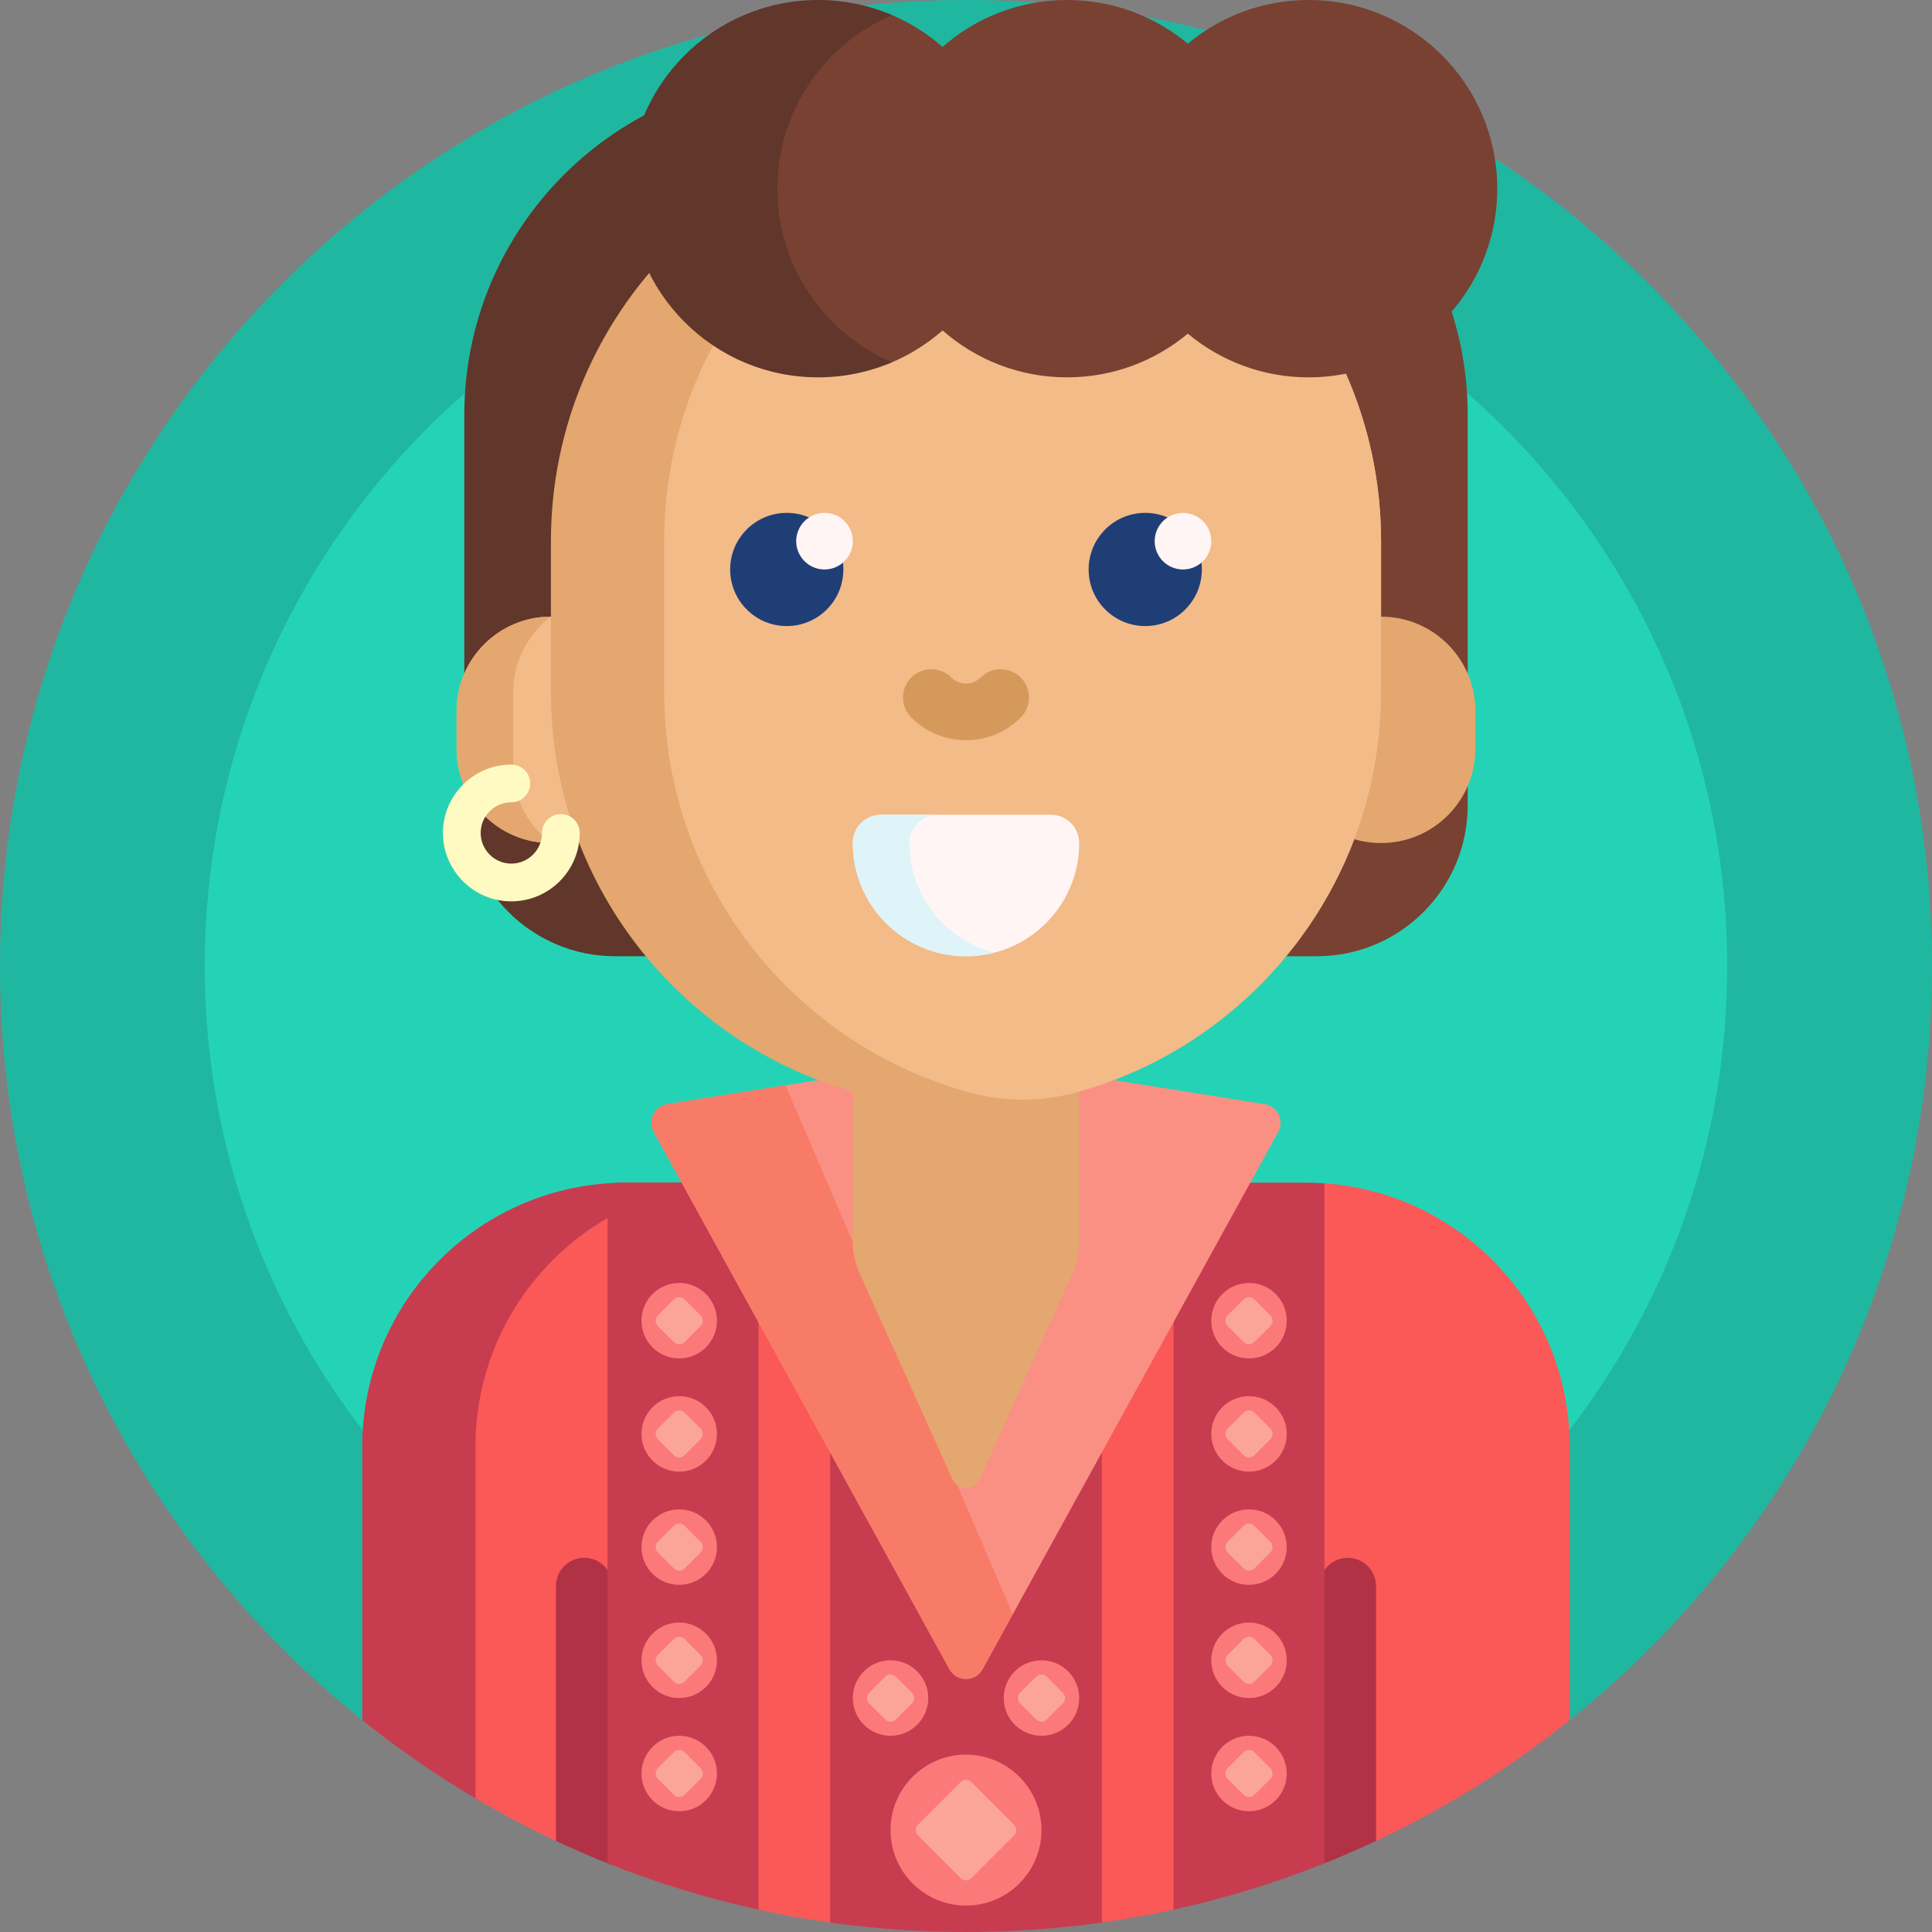 <svg id="Capa_1" enable-background="new 0 0 512 512" height="512" viewBox="0 0 512 512" width="512" xmlns="http://www.w3.org/2000/svg"><rect x="0" y="0" width="512" height="512" fill="#808080" stroke="none"/><g><path d="m0 256c0-141.274 114.435-255.82 255.667-256 140.293-.178 255.219 113.647 256.324 253.936.645 81.794-37.074 154.804-96.238 202.113-4.213 3.368-10.134 3.633-14.574.57-41.254-28.456-91.271-45.119-145.179-45.119-53.918 0-103.944 16.669-145.203 45.135-4.426 3.054-10.329 2.789-14.529-.569-58.679-46.91-96.268-119.098-96.268-200.066z" fill="#20b7a1"/><path d="m457.723 256c0 111.409-90.315 201.723-201.723 201.723s-201.723-90.314-201.723-201.723 90.314-201.723 201.723-201.723 201.723 90.314 201.723 201.723z" fill="#24d3b5"/><path d="m166 313.416h43.333c-38.66 0-70 31.34-70 70v86.281c0 6.516-7.081 10.555-12.701 7.257-10.735-6.299-20.97-13.358-30.632-21.103v-72.435c0-38.66 31.34-70 70-70z" fill="#c83c50"/><path d="m416 383.416v72.435c-15.701 12.586-32.917 23.361-51.331 32.006-1.843.865-4.696-3.68-6.563-2.858-12.93 5.696-26.42 10.353-40.365 13.866-2.529.637-4.075 6.626-6.633 7.187-6.286 1.379-12.659 2.527-19.108 3.435-1.993.28-4.652-3.646-6.66-3.412-9.84 1.149-50.16 1.149-60 0-2.007-.234-3.348 3.692-5.34 3.412-6.413-.903-12.749-2.043-19-3.411-2.527-.553-2.608-5.599-5.106-6.226-13.721-3.445-27.003-7.998-39.744-13.557-2.144-.935-6.706 2.556-8.818 1.564-7.305-3.43-14.422-7.195-21.331-11.275v-93.166c0-38.66 31.34-70 70-70h121l19.231 3.026c4.806.756 9.612-.377 13.928-2.621.307-.16.593-.246.841-.229 36.325 2.564 64.999 32.845 64.999 69.824z" fill="#fb5858"/><path d="m364.669 420.339v67.518c-4.917 2.308-9.919 4.465-15 6.464v-73.982c0-4.142 3.358-7.5 7.5-7.5s7.5 3.358 7.5 7.5zm-209.838-7.5c-4.142 0-7.5 3.358-7.5 7.5v67.518c4.917 2.308 9.919 4.465 15 6.464v-73.982c0-4.142-3.358-7.5-7.5-7.5z" fill="#b03244"/><path d="m220 313.416h72v196.072c-11.762 1.655-23.781 2.512-36 2.512s-24.238-.856-36-2.512zm-59 .176v180.201c12.852 5.139 26.219 9.266 40 12.284v-192.661h-35c-1.681 0-3.348.06-5 .176zm185-.176h-35v192.661c13.781-3.017 27.148-7.145 40-12.284v-180.201c-1.652-.116-3.319-.176-5-.176z" fill="#c83c50"/><path d="m251.62 442.36-78.368-142.395c-1.669-3.033.175-6.804 3.593-7.348l78.368-12.491c.521-.083 1.053-.083 1.574 0l78.368 12.491c3.419.545 5.263 4.315 3.593 7.348l-78.368 142.395c-1.9 3.452-6.86 3.452-8.76 0z" fill="#fa9084"/><path d="m268.386 427.813-8.006 14.546c-1.9 3.452-6.861 3.452-8.761 0l-78.368-142.395c-1.669-3.033.175-6.804 3.593-7.349l31.348-4.996z" fill="#f87b67"/><path d="m190 470c0 5.523-4.477 10-10 10s-10-4.477-10-10 4.477-10 10-10 10 4.477 10 10zm-10-40c-5.523 0-10 4.477-10 10s4.477 10 10 10 10-4.477 10-10-4.477-10-10-10zm66 20c0-5.523-4.477-10-10-10s-10 4.477-10 10 4.477 10 10 10 10-4.477 10-10zm30-10c-5.523 0-10 4.477-10 10s4.477 10 10 10 10-4.477 10-10-4.477-10-10-10zm-96-40c-5.523 0-10 4.477-10 10s4.477 10 10 10 10-4.477 10-10-4.477-10-10-10zm0-30c-5.523 0-10 4.477-10 10s4.477 10 10 10 10-4.477 10-10-4.477-10-10-10zm0-30c-5.523 0-10 4.477-10 10s4.477 10 10 10 10-4.477 10-10-4.477-10-10-10zm151 120c-5.523 0-10 4.477-10 10s4.477 10 10 10 10-4.477 10-10-4.477-10-10-10zm0-30c-5.523 0-10 4.477-10 10s4.477 10 10 10 10-4.477 10-10-4.477-10-10-10zm0-30c-5.523 0-10 4.477-10 10s4.477 10 10 10 10-4.477 10-10-4.477-10-10-10zm0-30c-5.523 0-10 4.477-10 10s4.477 10 10 10 10-4.477 10-10-4.477-10-10-10zm0-10c5.523 0 10-4.477 10-10s-4.477-10-10-10-10 4.477-10 10 4.477 10 10 10zm-75 105c-11.046 0-20 8.954-20 20s8.954 20 20 20 20-8.954 20-20-8.954-20-20-20z" fill="#fc7979"/><path d="m185.657 468.586c.781.781.781 2.047 0 2.828l-4.243 4.243c-.781.781-2.047.781-2.828 0l-4.243-4.243c-.781-.781-.781-2.047 0-2.828l4.243-4.243c.781-.781 2.047-.781 2.828 0zm-4.243-34.243c-.781-.781-2.047-.781-2.828 0l-4.243 4.243c-.781.781-.781 2.047 0 2.828l4.243 4.243c.781.781 2.047.781 2.828 0l4.243-4.243c.781-.781.781-2.047 0-2.828zm56 10c-.781-.781-2.047-.781-2.828 0l-4.243 4.243c-.781.781-.781 2.047 0 2.828l4.243 4.243c.781.781 2.047.781 2.828 0l4.243-4.243c.781-.781.781-2.047 0-2.828zm40 0c-.781-.781-2.047-.781-2.828 0l-4.243 4.243c-.781.781-.781 2.047 0 2.828l4.243 4.243c.781.781 2.047.781 2.828 0l4.243-4.243c.781-.781.781-2.047 0-2.828zm-96-40c-.781-.781-2.047-.781-2.828 0l-4.243 4.243c-.781.781-.781 2.047 0 2.828l4.243 4.243c.781.781 2.047.781 2.828 0l4.243-4.243c.781-.781.781-2.047 0-2.828zm0-30c-.781-.781-2.047-.781-2.828 0l-4.243 4.243c-.781.781-.781 2.047 0 2.828l4.243 4.243c.781.781 2.047.781 2.828 0l4.243-4.243c.781-.781.781-2.047 0-2.828zm0-30c-.781-.781-2.047-.781-2.828 0l-4.243 4.243c-.781.781-.781 2.047 0 2.828l4.243 4.243c.781.781 2.047.781 2.828 0l4.243-4.243c.781-.781.781-2.047 0-2.828zm151 120c-.781-.781-2.047-.781-2.828 0l-4.243 4.243c-.781.781-.781 2.047 0 2.828l4.243 4.243c.781.781 2.047.781 2.828 0l4.243-4.243c.781-.781.781-2.047 0-2.828zm0-30c-.781-.781-2.047-.781-2.828 0l-4.243 4.243c-.781.781-.781 2.047 0 2.828l4.243 4.243c.781.781 2.047.781 2.828 0l4.243-4.243c.781-.781.781-2.047 0-2.828zm0-30c-.781-.781-2.047-.781-2.828 0l-4.243 4.243c-.781.781-.781 2.047 0 2.828l4.243 4.243c.781.781 2.047.781 2.828 0l4.243-4.243c.781-.781.781-2.047 0-2.828zm0-30c-.781-.781-2.047-.781-2.828 0l-4.243 4.243c-.781.781-.781 2.047 0 2.828l4.243 4.243c.781.781 2.047.781 2.828 0l4.243-4.243c.781-.781.781-2.047 0-2.828zm-2.828-18.686c.781.781 2.047.781 2.828 0l4.243-4.243c.781-.781.781-2.047 0-2.828l-4.243-4.243c-.781-.781-2.047-.781-2.828 0l-4.243 4.243c-.781.781-.781 2.047 0 2.828zm-72.172 116.615c-.781-.781-2.047-.781-2.828 0l-11.314 11.314c-.781.781-.781 2.047 0 2.828l11.314 11.314c.781.781 2.047.781 2.828 0l11.314-11.314c.781-.781.781-2.047 0-2.828z" fill="#faa598"/><path d="m348.957 253.416h-107.957c-22.091 0-40-17.908-40-40v-103.416c0-49.706 40.294-90 90-90h7.958c49.706 0 90 40.294 90 90v103.416c-.001 22.092-17.909 40-40.001 40z" fill="#784132"/><path d="m218.043 253.416h-55c-22.091 0-40-17.908-40-40v-103.416c0-49.706 40.294-90 90-90h55c-49.706 0-90 40.294-90 90v103.416c0 22.092 17.908 40 40 40z" fill="#61362b"/><path d="m171 188.416v10c0 13.807-11.193 25-25 25s-25-11.193-25-25v-10c0-13.807 11.193-25 25-25s25 11.193 25 25z" fill="#f2bb88"/><path d="m136 183.416v20c0 8.178 3.927 15.439 9.998 20-13.806-.001-24.998-11.194-24.998-25v-10c0-13.806 11.192-24.999 24.998-25-6.071 4.561-9.998 11.822-9.998 20zm230-20v-20c0-60.751-49.249-110-110-110-60.751 0-110 49.249-110 110v40c0 50.351 33.83 92.8 80 105.859v39.843c0 2.833.602 5.633 1.765 8.216l24.588 54.571c1.416 3.142 5.878 3.142 7.294 0l24.588-54.571c1.164-2.583 1.765-5.383 1.765-8.216v-39.843c33.586-9.499 60.641-34.551 72.895-66.883 2.252.667 4.637 1.024 7.105 1.024 13.807 0 25-11.193 25-25v-10c0-13.807-11.193-25-25-25z" fill="#e3a76f"/><path d="m366 143.416v40c0 50.792-34.425 93.543-81.216 106.195-9.023 2.44-18.545 2.44-27.568 0-46.791-12.652-81.216-55.403-81.216-106.195v-40c0-55.663 41.345-101.669 95-108.985 53.655 7.316 95 53.322 95 108.985z" fill="#f2bb88"/><path d="m270.5 190.147c-3.875 3.875-9.024 6.009-14.5 6.009s-10.625-2.134-14.5-6.009c-2.929-2.93-2.929-7.678 0-10.607 2.929-2.928 7.678-2.928 10.606 0 1.042 1.042 2.424 1.616 3.893 1.616s2.851-.574 3.893-1.616c2.929-2.928 7.678-2.928 10.606 0 2.931 2.93 2.931 7.678.002 10.607z" fill="#d6995c"/><path d="m223.5 150.916c0 8.284-6.716 15-15 15s-15-6.716-15-15 6.716-15 15-15 15 6.716 15 15zm80-15c-8.284 0-15 6.716-15 15s6.716 15 15 15 15-6.716 15-15-6.716-15-15-15z" fill="#203e76"/><path d="m226 143.416c0 4.142-3.358 7.5-7.5 7.5s-7.5-3.358-7.5-7.5 3.358-7.5 7.5-7.5 7.5 3.358 7.5 7.5zm87.5-7.5c-4.142 0-7.5 3.358-7.5 7.5s3.358 7.5 7.5 7.5 7.5-3.358 7.5-7.5-3.358-7.5-7.5-7.5z" fill="#fff5f5"/><path d="m256 253.416c-16.569 0-30-13.431-30-30 0-4.142 3.358-7.5 7.5-7.5h45c4.142 0 7.5 3.358 7.5 7.5 0 16.569-13.431 30-30 30z" fill="#fff5f5"/><path d="m263.5 252.471c-2.397.617-4.91.945-7.5.945-16.568 0-30-13.431-30-30 0-4.142 3.358-7.5 7.5-7.5h15c-4.142 0-7.5 3.358-7.5 7.5 0 13.979 9.561 25.725 22.5 29.055z" fill="#def4f8"/><path d="m396.787 50c0 27.614-22.386 50-50 50-12.173 0-23.329-4.351-32-11.581-8.671 7.23-19.827 11.581-32 11.581-12.646 0-24.195-4.695-33-12.437-3.96 3.481-8.474 6.347-13.394 8.446-.602.257-1.384.494-2.308.711-16.632 3.91-32.495-9.003-32.495-26.088v-41.264c0-17.085 15.864-29.998 32.495-26.088.924.217 1.706.454 2.308.711 4.92 2.099 9.434 4.965 13.394 8.446 8.805-7.742 20.354-12.437 33-12.437 12.173 0 23.329 4.351 32 11.581 8.671-7.23 19.828-11.581 32-11.581 27.614 0 50 22.386 50 50z" fill="#784132"/><path d="m236.393 96.009c-6.02 2.569-12.647 3.991-19.606 3.991-27.614 0-50-22.386-50-50s22.386-50 50-50c6.959 0 13.586 1.422 19.606 3.991-17.868 7.625-30.393 25.354-30.393 46.009s12.525 38.384 30.393 46.009z" fill="#61362b"/><path d="m153.633 220.742c0 9.994-8.131 18.125-18.125 18.125s-18.125-8.131-18.125-18.125 8.131-18.125 18.125-18.125c2.762 0 5 2.239 5 5s-2.238 5-5 5c-4.48 0-8.125 3.645-8.125 8.125s3.645 8.125 8.125 8.125 8.125-3.645 8.125-8.125c0-2.761 2.238-5 5-5s5 2.239 5 5z" fill="#fffac1"/></g></svg>